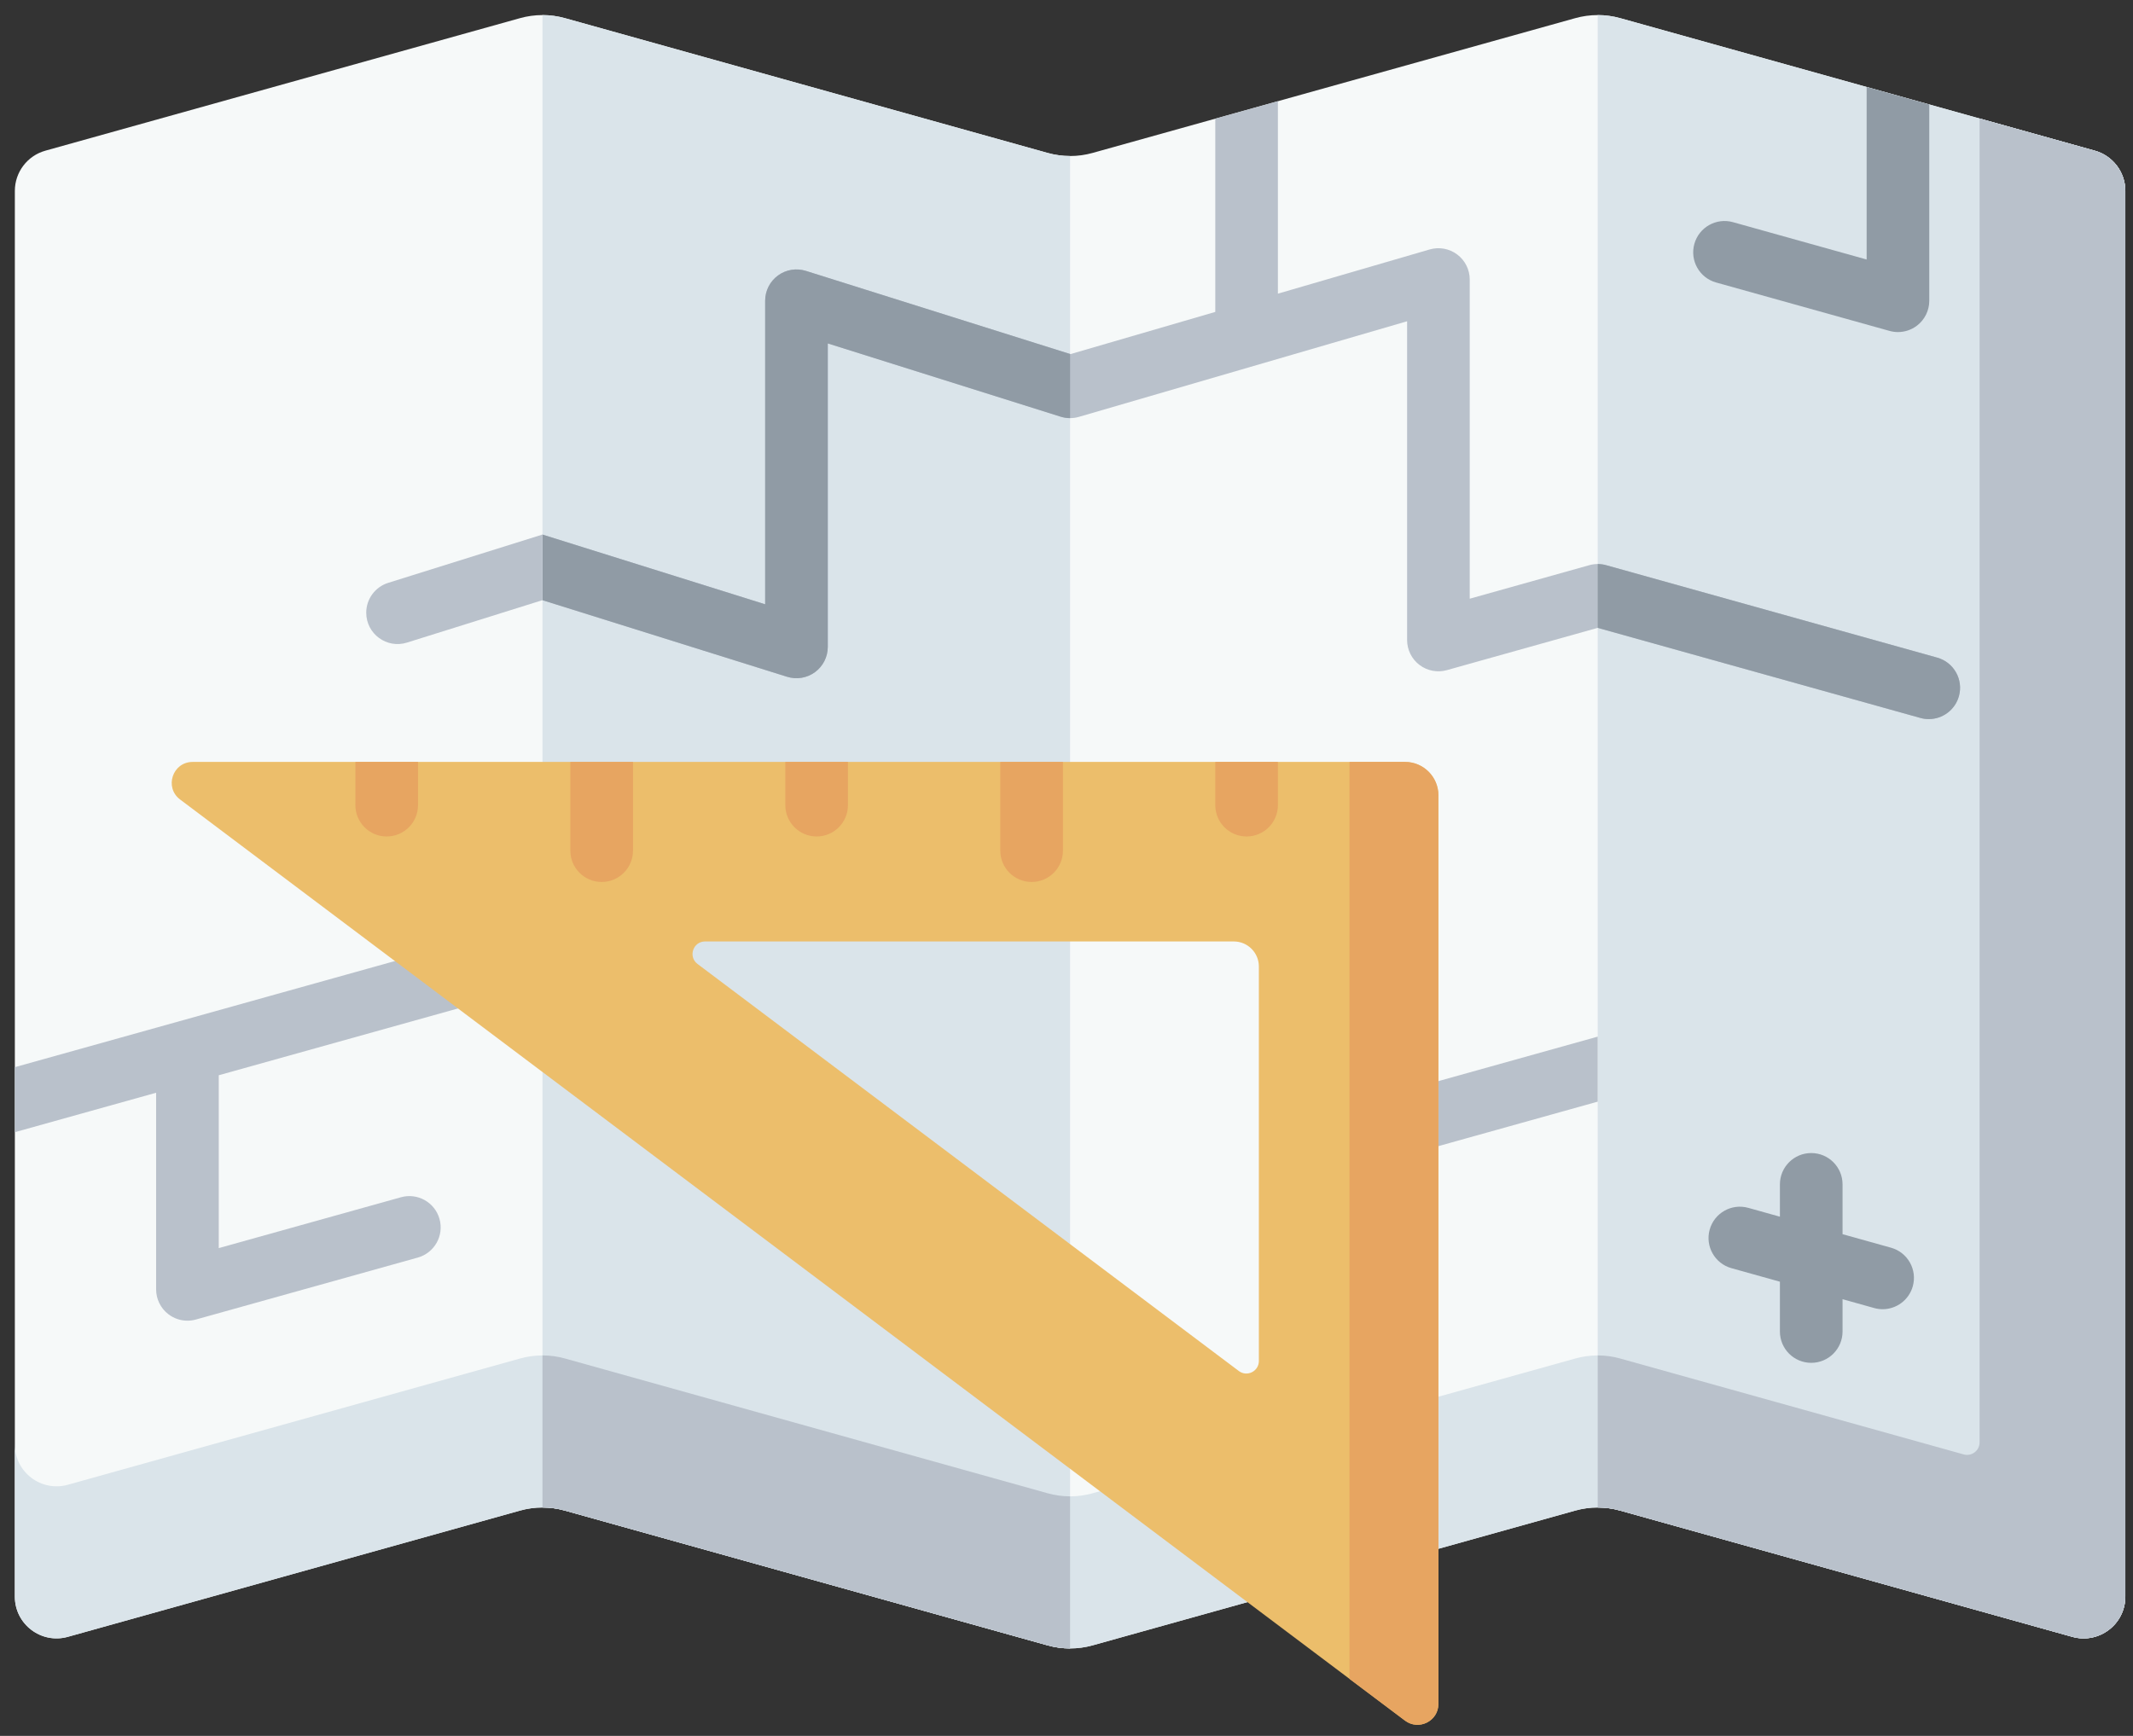 <svg width="129" height="105" viewBox="0 0 129 105" fill="none" xmlns="http://www.w3.org/2000/svg">
<rect x="0" y="0" width="129" height="105" fill="#333333" stroke="none"/>
<path d="M125.332 99.007L97.985 91.371C97.096 91.123 96.157 91.123 95.268 91.371L66.076 99.523C65.187 99.771 64.247 99.771 63.359 99.523L34.166 91.371C33.278 91.123 32.338 91.123 31.449 91.371L4.103 99.007C2.493 99.457 0.898 98.247 0.898 96.575V11.547C0.898 10.414 1.653 9.419 2.744 9.114L31.449 1.098C32.338 0.85 33.278 0.85 34.166 1.098L63.359 9.251C64.247 9.499 65.187 9.499 66.076 9.251L95.268 1.098C96.157 0.85 97.096 0.85 97.985 1.098L126.69 9.114C127.781 9.419 128.536 10.414 128.536 11.547V96.575C128.536 98.247 126.941 99.457 125.332 99.007Z" fill="#F6F9F9"/>
<path d="M126.69 9.115L119.722 7.169V87.245C119.722 87.746 119.244 88.109 118.761 87.974L97.985 82.173C97.097 81.924 96.157 81.924 95.268 82.173L66.076 90.325C65.187 90.573 64.248 90.573 63.359 90.325L34.166 82.173C33.278 81.924 32.338 81.924 31.45 82.173L4.103 89.809C2.493 90.259 0.898 89.049 0.898 87.377V96.576C0.898 98.248 2.493 99.458 4.103 99.008L31.45 91.372C32.338 91.124 33.278 91.124 34.166 91.372L63.359 99.524C64.248 99.772 65.187 99.772 66.076 99.524L95.268 91.372C96.157 91.124 97.097 91.124 97.985 91.372L125.332 99.008C126.942 99.458 128.536 98.248 128.536 96.576V11.548C128.536 10.415 127.782 9.42 126.69 9.115Z" fill="#DAE4EA"/>
<path d="M63.359 9.251L34.166 1.098C33.722 0.974 33.265 0.912 32.808 0.912V91.185C33.265 91.185 33.722 91.247 34.166 91.371L63.359 99.523C63.803 99.647 64.26 99.71 64.717 99.71V9.437C64.26 9.437 63.803 9.375 63.359 9.251Z" fill="#DAE4EA"/>
<path d="M126.69 9.115L97.985 1.098C97.541 0.974 97.083 0.912 96.626 0.912V91.185C97.083 91.185 97.541 91.247 97.985 91.371L125.331 99.008C126.941 99.457 128.536 98.247 128.536 96.575V11.547C128.536 10.414 127.781 9.419 126.69 9.115Z" fill="#DAE4EA"/>
<path d="M34.166 82.171C33.722 82.047 33.265 81.985 32.808 81.985V91.184C33.265 91.184 33.722 91.246 34.166 91.37L63.359 99.523C63.803 99.647 64.26 99.709 64.717 99.709V90.51C64.26 90.51 63.803 90.448 63.359 90.323L34.166 82.171Z" fill="#B9C1CB"/>
<path d="M126.69 9.115L119.722 7.169V87.245C119.722 87.746 119.243 88.109 118.761 87.974L97.985 82.173C97.541 82.048 97.084 81.986 96.627 81.986V91.186C97.084 91.186 97.541 91.248 97.985 91.372L125.332 99.008C126.942 99.458 128.536 98.248 128.536 96.576V11.548C128.536 10.415 127.781 9.42 126.69 9.115Z" fill="#B9C1CB"/>
<path d="M96.626 62.703L83.514 66.365C82.507 66.646 81.918 67.691 82.199 68.699C82.433 69.536 83.194 70.084 84.022 70.084C84.191 70.084 84.362 70.061 84.533 70.013L96.626 66.636V62.703Z" fill="#B9C1CB"/>
<path d="M114.367 75.471L111.434 74.652V71.639C111.434 70.593 110.586 69.745 109.54 69.745C108.494 69.745 107.646 70.593 107.646 71.639V73.594L105.733 73.06C104.725 72.778 103.68 73.367 103.399 74.375C103.117 75.382 103.706 76.427 104.714 76.708L107.646 77.527V80.54C107.646 81.587 108.494 82.434 109.54 82.434C110.586 82.434 111.434 81.586 111.434 80.54V78.585L113.348 79.12C113.518 79.167 113.69 79.19 113.858 79.19C114.687 79.19 115.448 78.642 115.682 77.805C115.963 76.797 115.374 75.753 114.367 75.471Z" fill="#909BA5"/>
<path d="M31.253 58.04C30.972 57.032 29.927 56.444 28.92 56.725L0.898 64.55V68.483L9.442 66.097V77.991C9.442 78.583 9.719 79.141 10.191 79.499C10.524 79.752 10.927 79.885 11.336 79.885C11.506 79.885 11.678 79.862 11.845 79.815L25.267 76.067C26.274 75.785 26.863 74.741 26.581 73.733C26.3 72.726 25.255 72.137 24.248 72.419L13.23 75.495V65.039L29.939 60.373C30.946 60.092 31.535 59.047 31.253 58.04Z" fill="#B9C1CB"/>
<path d="M84.971 104.074L10.891 48.359C9.922 47.63 10.437 46.087 11.65 46.087H84.972C86.088 46.087 86.992 46.991 86.992 48.107V103.065C86.992 104.107 85.803 104.7 84.971 104.074ZM42.187 58.309L74.921 82.928C75.42 83.304 76.134 82.948 76.134 82.323V58.461C76.134 57.624 75.455 56.946 74.618 56.946H42.642C41.914 56.946 41.605 57.871 42.187 58.309Z" fill="#ECBE6B"/>
<path d="M84.972 46.087H81.615V101.55L84.971 104.074C85.803 104.7 86.992 104.107 86.992 103.065V48.107C86.992 46.992 86.088 46.087 84.972 46.087Z" fill="#E7A561"/>
<path d="M62.391 53.348C61.344 53.348 60.497 52.5 60.497 51.454V46.087H64.285V51.454C64.285 52.5 63.437 53.348 62.391 53.348Z" fill="#E7A561"/>
<path d="M49.389 50.596C48.343 50.596 47.495 49.748 47.495 48.702V46.087H51.283V48.702C51.283 49.748 50.435 50.596 49.389 50.596Z" fill="#E7A561"/>
<path d="M75.392 50.596C74.346 50.596 73.498 49.748 73.498 48.702V46.087H77.286V48.702C77.286 49.748 76.438 50.596 75.392 50.596Z" fill="#E7A561"/>
<path d="M23.387 50.596C22.341 50.596 21.493 49.748 21.493 48.702V46.087H25.281V48.702C25.281 49.748 24.433 50.596 23.387 50.596Z" fill="#E7A561"/>
<path d="M36.388 53.348C35.342 53.348 34.494 52.5 34.494 51.454V46.087H38.282V51.454C38.282 52.5 37.434 53.348 36.388 53.348Z" fill="#E7A561"/>
<path d="M117.157 39.777L97.136 34.186C96.802 34.093 96.449 34.093 96.115 34.187L88.887 36.214V16.908C88.887 16.312 88.606 15.75 88.129 15.393C87.653 15.035 87.035 14.923 86.463 15.089L77.286 17.763V6.12L73.498 7.178V18.867L64.739 21.419L48.738 16.384C48.162 16.203 47.535 16.307 47.049 16.664C46.563 17.021 46.275 17.588 46.275 18.191V36.551L32.808 32.334V36.303L47.603 40.936C48.179 41.116 48.805 41.012 49.291 40.655C49.776 40.298 50.063 39.731 50.063 39.129V20.772L64.149 25.204C64.506 25.316 64.888 25.32 65.247 25.216L85.099 19.432V38.712C85.099 39.305 85.376 39.863 85.849 40.221C86.321 40.579 86.934 40.695 87.504 40.535L96.628 37.977L116.138 43.425C116.309 43.473 116.48 43.496 116.649 43.496C117.477 43.496 118.238 42.948 118.472 42.111C118.753 41.103 118.165 40.059 117.157 39.777Z" fill="#B9C1CB"/>
<path d="M64.718 21.413L48.738 16.385C48.162 16.204 47.535 16.308 47.049 16.665C46.563 17.022 46.275 17.589 46.275 18.192V36.552L32.808 32.335V36.304L47.603 40.937C48.179 41.117 48.805 41.013 49.291 40.656C49.776 40.299 50.063 39.732 50.063 39.13V20.773L64.149 25.205C64.334 25.263 64.526 25.291 64.718 25.291V21.413Z" fill="#909BA5"/>
<path d="M117.157 39.778L97.136 34.187C96.97 34.141 96.798 34.117 96.627 34.117V37.978L96.628 37.978L116.138 43.426C116.309 43.474 116.48 43.497 116.649 43.497C117.477 43.497 118.238 42.949 118.472 42.111C118.753 41.104 118.165 40.06 117.157 39.778Z" fill="#909BA5"/>
<path d="M112.891 5.262V15.697L104.806 13.438C103.798 13.157 102.753 13.746 102.472 14.753C102.19 15.761 102.779 16.805 103.787 17.087L114.276 20.016C114.444 20.063 114.615 20.086 114.785 20.086C115.194 20.086 115.597 19.953 115.93 19.701C116.402 19.343 116.679 18.784 116.679 18.192V6.319L112.891 5.262Z" fill="#909BA5"/>
<path d="M23.477 35.255L32.808 32.333V36.302L24.609 38.87C23.389 39.251 22.149 38.34 22.149 37.062C22.149 36.234 22.687 35.502 23.477 35.255Z" fill="#B9C1CB"/>
</svg>
